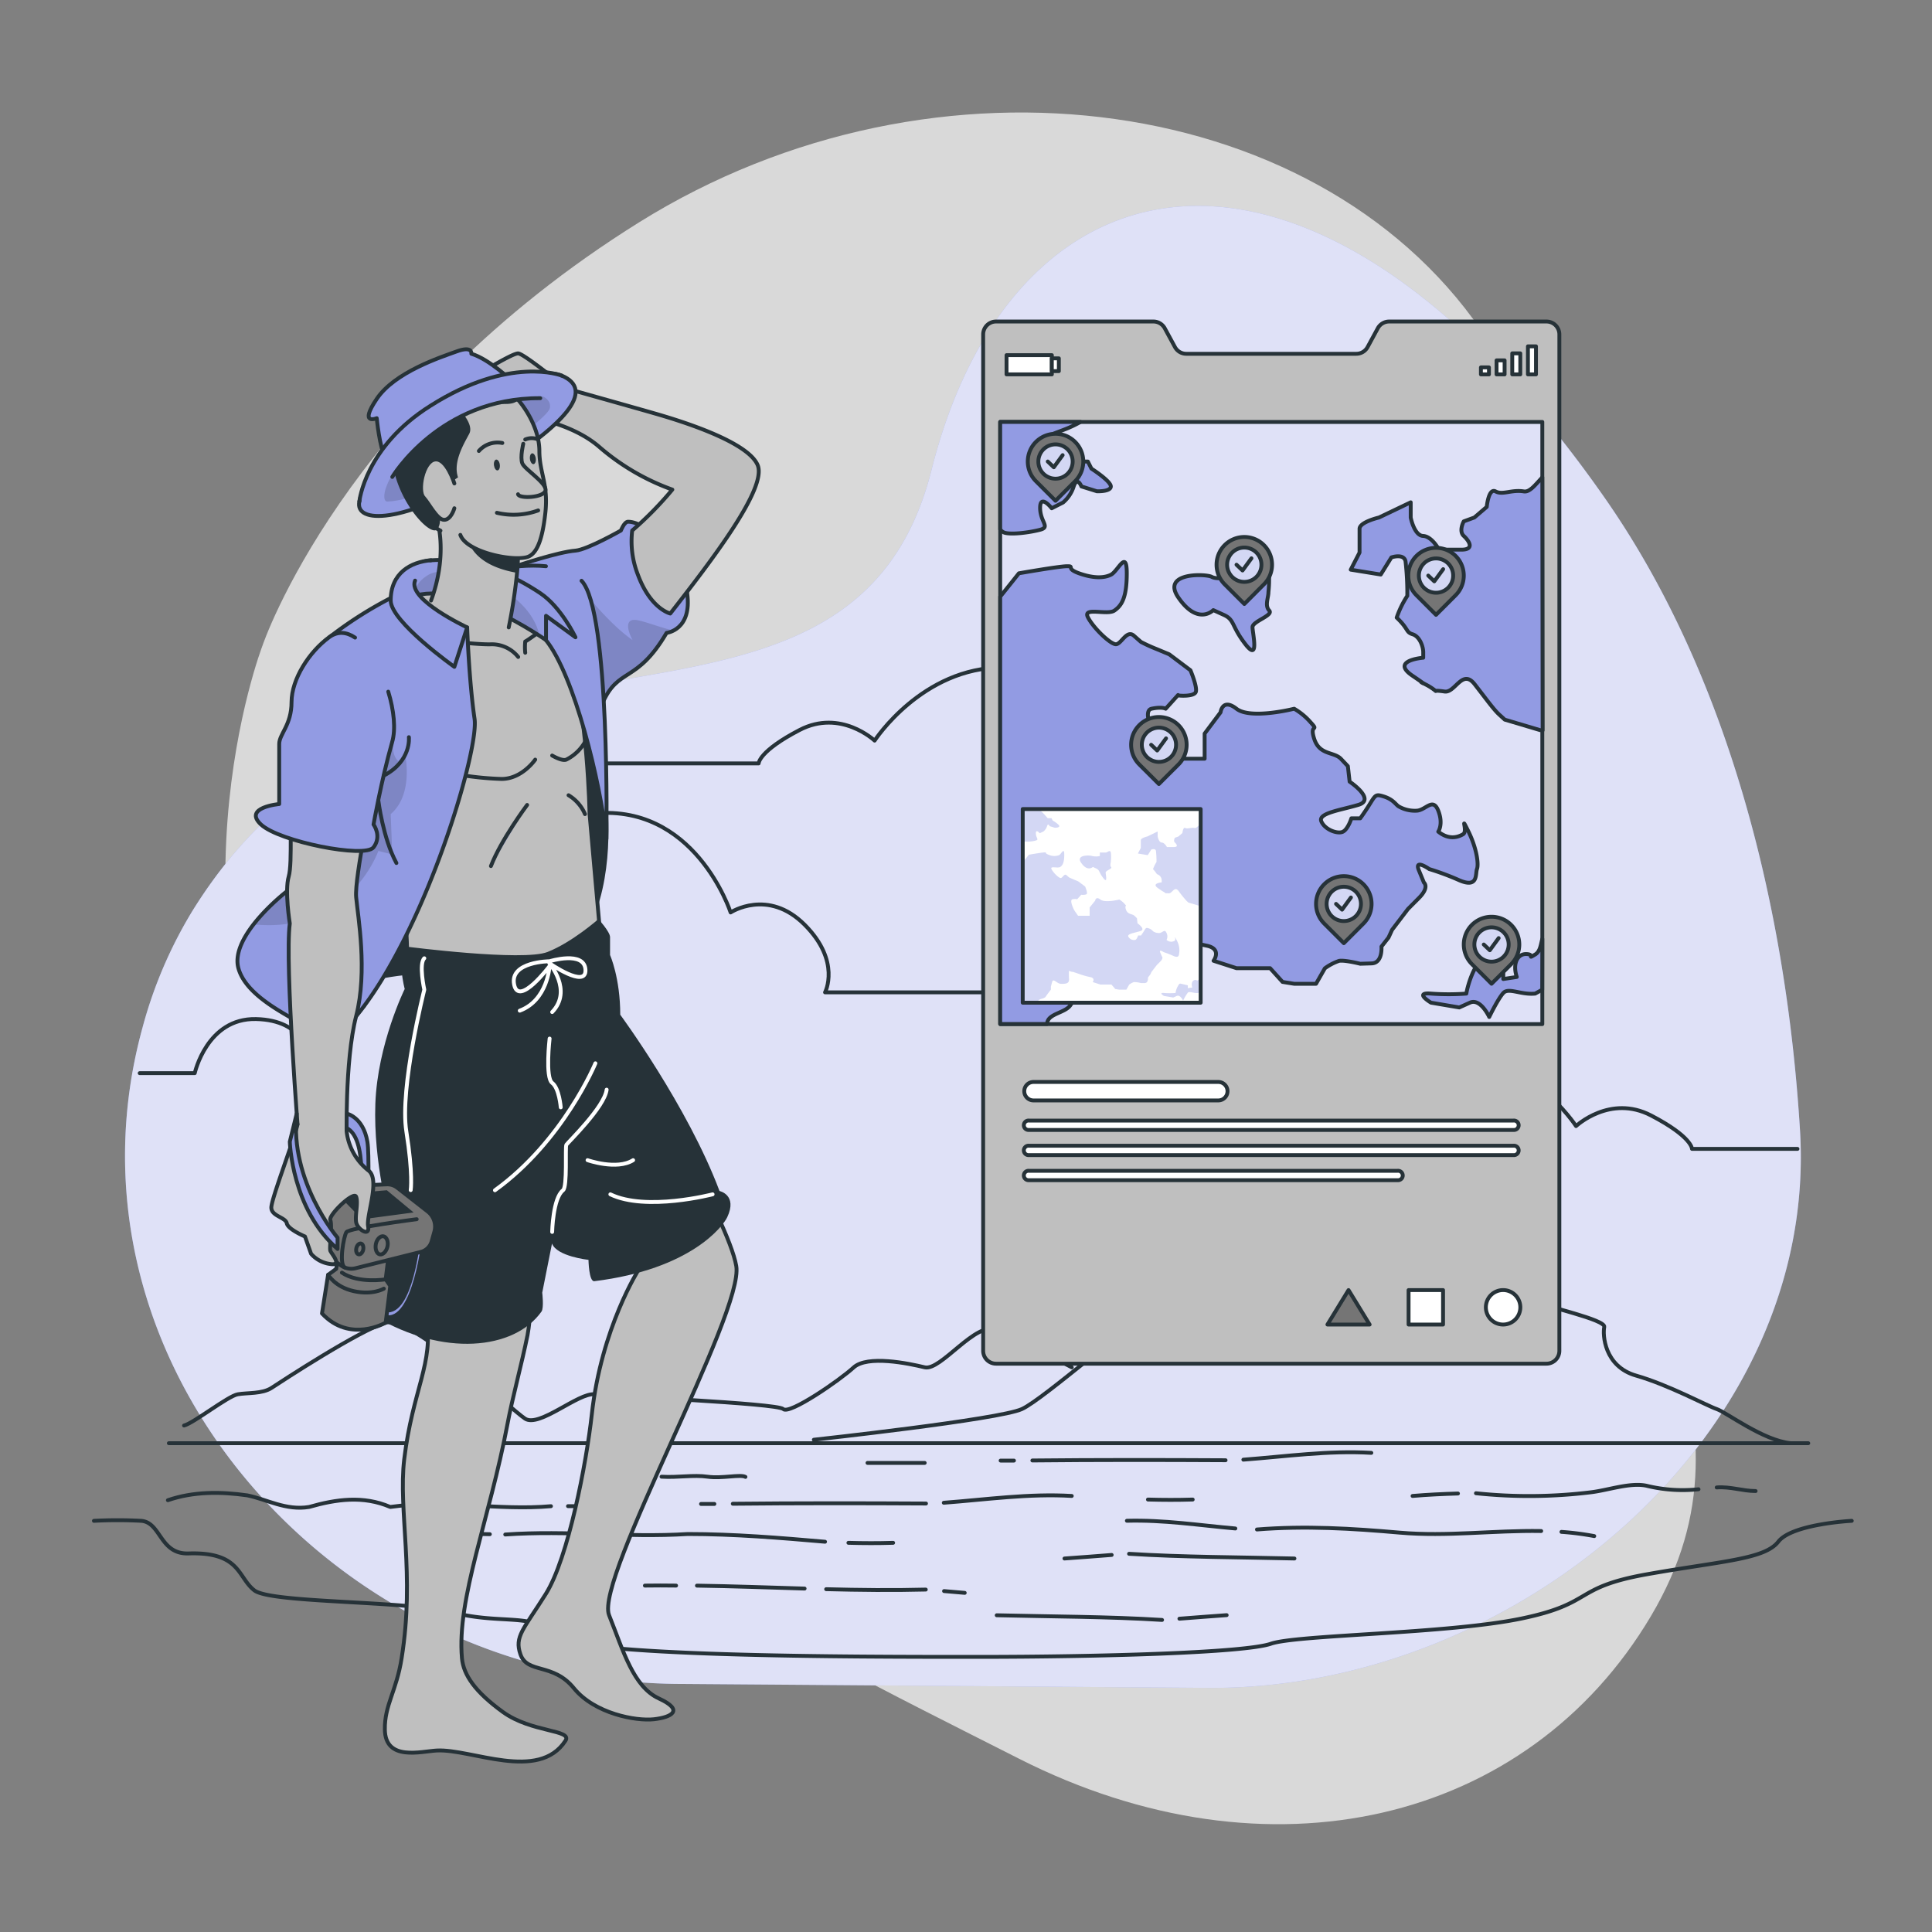 <svg xmlns="http://www.w3.org/2000/svg" xmlns:xlink="http://www.w3.org/1999/xlink" viewBox="0 0 500 500"><rect x="0" y="0" width="500" height="500" fill="#808080" stroke="none"/><defs><clipPath id="freepik--clip-path--inject-1"><rect x="258.85" y="109.2" width="140.3" height="155.83" style="fill:#929BE3;stroke:#263238;stroke-linecap:round;stroke-linejoin:round"></rect></clipPath><clipPath id="freepik--clip-path-2--inject-1"><path d="M303.06,195.88h0a4.43,4.43,0,1,1,0-6.27h0A4.42,4.42,0,0,1,303.06,195.88Z" style="fill:#929BE3;stroke:#263238;stroke-linecap:round;stroke-linejoin:round"></path></clipPath><clipPath id="freepik--clip-path-3--inject-1"><path d="M276.31,122.58h0a4.44,4.44,0,1,1,0-6.27h0A4.44,4.44,0,0,1,276.31,122.58Z" style="fill:#929BE3;stroke:#263238;stroke-linecap:round;stroke-linejoin:round"></path></clipPath><clipPath id="freepik--clip-path-4--inject-1"><path d="M325.16,149.29h0a4.44,4.44,0,1,1,0-6.28h0A4.45,4.45,0,0,1,325.16,149.29Z" style="fill:#929BE3;stroke:#263238;stroke-linecap:round;stroke-linejoin:round"></path></clipPath><clipPath id="freepik--clip-path-5--inject-1"><path d="M350.91,237.07h0a4.44,4.44,0,1,1,0-6.28h0A4.43,4.43,0,0,1,350.91,237.07Z" style="fill:#929BE3;stroke:#263238;stroke-linecap:round;stroke-linejoin:round"></path></clipPath><clipPath id="freepik--clip-path-6--inject-1"><path d="M374.78,152.1h0a4.44,4.44,0,1,1,0-6.28h0A4.45,4.45,0,0,1,374.78,152.1Z" style="fill:#929BE3;stroke:#263238;stroke-linecap:round;stroke-linejoin:round"></path></clipPath><clipPath id="freepik--clip-path-7--inject-1"><path d="M389.15,247.57h0a4.44,4.44,0,1,1,0-6.27h0A4.44,4.44,0,0,1,389.15,247.57Z" style="fill:#929BE3;stroke:#263238;stroke-linecap:round;stroke-linejoin:round"></path></clipPath><clipPath id="freepik--clip-path-8--inject-1"><rect x="264.68" y="209.38" width="46.05" height="50.12" style="fill:#fff;stroke:#263238;stroke-linecap:round;stroke-linejoin:round"></rect></clipPath><clipPath id="freepik--clip-path-9--inject-1"><path d="M133.94,146.38s10.5-3.54,15-3.88c3-.23,11.75-5.2,11.75-5.2s.86-2.27,1.85-2.28c5.25,0,14.09,9.52,15.31,18.58,1.28,9.5-5.34,10.19-5.34,10.19-7.78,13.25-12.52,8.79-16.61,18.26C153.73,187.07,133.94,146.38,133.94,146.38Z" style="fill:#929BE3;stroke:#263238;stroke-linecap:round;stroke-linejoin:round"></path></clipPath><clipPath id="freepik--clip-path-10--inject-1"><path d="M111.55,145c12.45-.85,22.81,4.86,28.27,8.51s9.11,11.42,9.11,11.42l-7.62-5.56v6.29s-24.29-17.07-35.93-10.6C105.38,155.05,103.39,145.54,111.55,145Z" style="fill:#929BE3;stroke:#263238;stroke-linecap:round;stroke-linejoin:round"></path></clipPath><clipPath id="freepik--clip-path-11--inject-1"><path d="M93,129.8c-1.24,5.76,11.3,5.89,32.48-7s28.66-21.89,19.9-25.59S97.57,108.3,93,129.8Z" style="fill:#929BE3;stroke:#263238;stroke-linecap:round;stroke-linejoin:round"></path></clipPath><clipPath id="freepik--clip-path-12--inject-1"><path d="M120.9,162.37s.48,13.85,1.92,23.69-19.35,77.32-43,87.15c0,0,1.83-4.62,0-6.87S64.07,259,61.71,250.62s12.23-19.71,12.23-19.71,17.5-14.6,14.22-23.71-2.92-42.28-2.92-42.28a102,102,0,0,1,18.23-11.32s7.18,9.86,10.52,11.32S120.9,162.37,120.9,162.37Z" style="fill:#929BE3;stroke:#263238;stroke-linecap:round;stroke-linejoin:round"></path></clipPath></defs><g id="freepik--background-simple--inject-1"><path d="M67.93,167.09s-27.88,72,11.3,144.5S199.11,422.39,263.7,455.14s131.66,16.8,163.53-36.84-11.84-91.93-11.9-168.42,11.45-96.74-30-161.36-143.06-78.93-219.9-31S67.93,167.09,67.93,167.09Z" style="fill:#fff;opacity:0.7"></path><path d="M313.61,436.83c78.95,0,157.05-65.5,152.23-144.3C462.31,235,447.37,174.84,415.4,129,341,22.31,262.56,36.3,241.08,121.61s-134.39,22.58-191.2,114a115.14,115.14,0,0,0-13,30.35C13.07,352.6,86.78,435.8,176.62,435.8Z" style="fill:#929BE3"></path><path d="M313.61,436.83c78.95,0,157.05-65.5,152.23-144.3C462.31,235,447.37,174.84,415.4,129,341,22.31,262.56,36.3,241.08,121.61s-134.39,22.58-191.2,114a115.14,115.14,0,0,0-13,30.35C13.07,352.6,86.78,435.8,176.62,435.8Z" style="fill:#fff;opacity:0.7"></path></g><g id="freepik--Beach--inject-1"><line x1="43.7" y1="373.5" x2="467.98" y2="373.5" style="fill:none;stroke:#263238;stroke-linecap:round;stroke-linejoin:round"></line><path d="M377.32,386.52c-3.92.11-7.85.3-11.75.63" style="fill:none;stroke:#263238;stroke-linecap:round;stroke-linejoin:round"></path><path d="M439.57,385.42a39.21,39.21,0,0,1-13.45-.91c-4.2-.91-9.95,1.16-14.4,1.69a131.46,131.46,0,0,1-29.74.25" style="fill:none;stroke:#263238;stroke-linecap:round;stroke-linejoin:round"></path><path d="M454.35,385.88c-3.38,0-6.52-1.2-10.07-.93" style="fill:none;stroke:#263238;stroke-linecap:round;stroke-linejoin:round"></path><path d="M404.1,396.45a73.25,73.25,0,0,1,8.49,1.09" style="fill:none;stroke:#263238;stroke-linecap:round;stroke-linejoin:round"></path><path d="M325.3,395.83c12.49-1,24.61-.27,37,.82,12.18,1.06,24.37-.63,36.56-.42" style="fill:none;stroke:#263238;stroke-linecap:round;stroke-linejoin:round"></path><path d="M291.64,393.57c9.61-.25,18.57,1.16,28.07,2" style="fill:none;stroke:#263238;stroke-linecap:round;stroke-linejoin:round"></path><path d="M184.88,389.22l-3.45,0" style="fill:none;stroke:#263238;stroke-linecap:round;stroke-linejoin:round"></path><path d="M239.65,389.11c-16.66-.09-33.31-.11-50,.06" style="fill:none;stroke:#263238;stroke-linecap:round;stroke-linejoin:round"></path><path d="M277.37,387.15c-11.1-.66-22.08.93-33.12,1.76" style="fill:none;stroke:#263238;stroke-linecap:round;stroke-linejoin:round"></path><path d="M147,389.79h14.8" style="fill:none;stroke:#263238;stroke-linecap:round;stroke-linejoin:round"></path><path d="M43.45,388.25C50,386,57,386,64,387c5,1,10,4,16,3,7-2,14-3,21,0,14-2,28,1,41.59-.2" style="fill:none;stroke:#263238;stroke-linecap:round;stroke-linejoin:round"></path><path d="M219.57,399.28c3.85.11,7.71.12,11.57,0" style="fill:none;stroke:#263238;stroke-linecap:round;stroke-linejoin:round"></path><path d="M130.76,397.13C147,396,162,398,178,397c12,0,24,1,35.52,2" style="fill:none;stroke:#263238;stroke-linecap:round;stroke-linejoin:round"></path><path d="M262.41,378l-3.45,0" style="fill:none;stroke:#263238;stroke-linecap:round;stroke-linejoin:round"></path><path d="M317.18,377.91c-16.66-.09-33.31-.11-50,.06" style="fill:none;stroke:#263238;stroke-linecap:round;stroke-linejoin:round"></path><path d="M354.9,376c-11.1-.66-22.08.93-33.12,1.76" style="fill:none;stroke:#263238;stroke-linecap:round;stroke-linejoin:round"></path><path d="M224.51,378.6h14.8" style="fill:none;stroke:#263238;stroke-linecap:round;stroke-linejoin:round"></path><path d="M297.09,388.08c3.86.11,7.72.12,11.58,0" style="fill:none;stroke:#263238;stroke-linecap:round;stroke-linejoin:round"></path><path d="M244.32,411.77l5.35.46" style="fill:none;stroke:#263238;stroke-linecap:round;stroke-linejoin:round"></path><path d="M213.81,411.28c8.59.22,17.19.32,25.78.1" style="fill:none;stroke:#263238;stroke-linecap:round;stroke-linejoin:round"></path><path d="M180.37,410.36c9.29.14,18.58.49,27.86.76" style="fill:none;stroke:#263238;stroke-linecap:round;stroke-linejoin:round"></path><path d="M166.9,410.35q4-.06,8.07,0" style="fill:none;stroke:#263238;stroke-linecap:round;stroke-linejoin:round"></path><path d="M115,396.8l11.77.25" style="fill:none;stroke:#263238;stroke-linecap:round;stroke-linejoin:round"></path><path d="M171.2,382.17c4.34.26,8.23-.53,11.93,0s8.49-.68,9.79.05" style="fill:none;stroke:#263238;stroke-linecap:round;stroke-linejoin:round"></path><path d="M292.2,402.12C306,403,321,403,335,403.34" style="fill:none;stroke:#263238;stroke-linecap:round;stroke-linejoin:round"></path><path d="M275.48,403.34c4.08-.27,8.15-.62,12.22-.92" style="fill:none;stroke:#263238;stroke-linecap:round;stroke-linejoin:round"></path><path d="M300.74,419.24c-13.8-.87-28.8-.87-42.79-1.21" style="fill:none;stroke:#263238;stroke-linecap:round;stroke-linejoin:round"></path><path d="M317.46,418c-4.08.27-8.15.62-12.23.92" style="fill:none;stroke:#263238;stroke-linecap:round;stroke-linejoin:round"></path><path d="M479.23,393.59s-15.43.79-19,5.39-14.64,5-34,8.44-13.45,7.54-32.64,11.49-57.95,4.15-64.69,6.49-44.3,3.4-76.19,3.4-105.38,0-109.8-5.74-13.38-2.57-25.58-5.73-47.14-2.37-51.5-5.74-3.56-10-17-9.56c-7.51.27-7.12-8-12.26-8.44a115.86,115.86,0,0,0-12.26,0" style="fill:none;stroke:#263238;stroke-linecap:round;stroke-linejoin:round"></path><path d="M210.62,372.6s48-5.23,53.85-7.94,28.91-23.42,32.62-23.75,18.65,2,20.09,3.22,20.46-17.29,24.2-20.9,13.24-10.57,16.4-8.67,4.91,5.55,9.58,8.67,23.91,6.13,23.91,6.13,2.11,5.68,5.48,7.27,18.86,4.88,18.43,6.79-.06,10.22,8.26,12.59,18.33,7.8,20.84,8.65,12,8.13,19.13,8.84" style="fill:none;stroke:#263238;stroke-linecap:round;stroke-linejoin:round"></path><path d="M277.37,353.86s-14.11-7.38-19.47-9.73-14.42,10.74-18.59,9.73-14.85-3.23-18.41.05-16.61,12.27-18.2,10.75-44.62-3.34-48.81-3.82-14.32,8.7-18,6.31-29.39-26.67-36-24.85-27.18,15.29-29.6,16.88-6.24,1.22-8.76,1.66S50,368.38,47.63,368.92" style="fill:none;stroke:#263238;stroke-linecap:round;stroke-linejoin:round"></path><path d="M283.69,183.6s-3.11-10.8-24.08-10.86-33.26,18.93-33.26,18.93-8.79-8.27-19.41-2.75-10.6,8.65-10.6,8.65H109.05" style="fill:none;stroke:#263238;stroke-linecap:round;stroke-linejoin:round"></path><path d="M350.54,283.36s3.11-10.81,24.08-10.86,33.26,18.93,33.26,18.93,8.79-8.27,19.41-2.75,10.6,8.65,10.6,8.65h27.3" style="fill:none;stroke:#263238;stroke-linecap:round;stroke-linejoin:round"></path><path d="M273.12,256.82h-59.6s4.22-8-5.29-17.51-19.15-3.17-19.15-3.17-9.32-28.88-36.52-25.49-30.06,27.13-30.06,27.13-5.81-5.83-17.65-2-13.63,18.49-10.7,24.66c0,0-13.48,2.37-14.38,12.78,0,0-.83-9.21-13.52-9.49s-15.85,14-15.85,14H36.15" style="fill:none;stroke:#263238;stroke-linecap:round;stroke-linejoin:round"></path></g><g id="freepik--Map--inject-1"><path d="M356.58,84.94l-2.65,4.88A3.32,3.32,0,0,1,351,91.56H307a3.32,3.32,0,0,1-2.92-1.74l-2.65-4.88a3.34,3.34,0,0,0-2.92-1.73H257.77a3.33,3.33,0,0,0-3.33,3.32V349.59a3.33,3.33,0,0,0,3.33,3.33H400.23a3.33,3.33,0,0,0,3.33-3.33V86.53a3.33,3.33,0,0,0-3.33-3.32H359.5A3.34,3.34,0,0,0,356.58,84.94Z" style="fill:#bfbfbf;stroke:#263238;stroke-linecap:round;stroke-linejoin:round"></path><rect x="258.85" y="109.2" width="140.3" height="155.83" style="fill:#929BE3"></rect><g style="clip-path:url(#freepik--clip-path--inject-1)"><rect x="258.85" y="109.2" width="140.3" height="155.83" style="fill:#fff;opacity:0.7"></rect></g><rect x="258.85" y="109.2" width="140.3" height="155.83" style="fill:none;stroke:#263238;stroke-linecap:round;stroke-linejoin:round"></rect><path d="M399.15,123.54c-1.78,1.86-3.23,3.89-4.77,3.64-3.2-.52-5.49,1-7.32,0s-2.29,4-2.29,4l-3.21,2.75-2.74,1s-1.38,2.49,0,3.77,2.9,3.55-.61,3.55h-5.8s-1.83-3.46-4.12-3.55-3.2-4.76-3.2-4.76V130l-8.24,3.94s-5,1.16-5,2.92V143l-2.28,4.43,7.77,1.26,2.75-4.43s3.2-1.12,3.66,1a73.5,73.5,0,0,1,.46,8.94,25.17,25.17,0,0,0-2.75,5.64c3.21,3.05,2.29,3.74,4.13,4.31s2.74,3.19,2.74,4.63v1.44s-8.7.68-2.74,4.69c1.8,1.22,2.51,1.72,2.71,1.89-1.18-.65,0,.07.06.07a.15.15,0,0,0,0-.06l.47.27a14.27,14.27,0,0,1,2.74,1.76c0-.08.43-.15,2.29.13,2.75.4,4.58-6,7.78-1.89s5,6.64,6.41,7.9l1.38,1.26,9.15,2.72.65.05Z" style="fill:#929BE3;stroke:#263238;stroke-linecap:round;stroke-linejoin:round"></path><path d="M380,215.12c-2.29-4.58,0,0-1.37.79s-3.66,1.5-6.41-.68c0,0,1.37-1.94,0-5.43s-3.2-.18-5.5,0a8.37,8.37,0,0,1-4.57-1c-.92-.43-1.38-1.86-4.12-2.7s-1.83-.08-6,5.68h-2.29s-.91,2.94-2.29,3.51-4.58-.57-5.49-2.72,5-2.89,9.61-4.28-2.29-6-2.29-6l-.45-4L347,196.35c-1.83-1.83-5.49-.91-6.86-5.07s1.37-1.8-.92-4.31a17,17,0,0,0-4.29-3.55s-11.27,2.86-14.93,0-4.12.93-4.12.93l-4.12,5.5v6.5H302.6L299.39,192s-4.11-8-1.37-8.58,3.66,0,3.66,0l3.2-3.55.08.09c.07.1,4,.37,4.5-.85s-1.37-5.64-1.37-5.64l-5.49-4.13L299.39,168a43.07,43.07,0,0,1-4.11-1.87l-1.83-1.61c-1.84-1.62-3.21,2.07-4.59,2.21s-5.95-4.26-7.32-7,5-.43,6.86-1.71,3.21-3.3,3.21-9.65-2.29-.52-4.12.38-4.58.93-8.24-.38-.91-1.89-3.2-1.83-12.36,1.83-12.36,1.83-2.44,3.07-4.84,6.05V265H271c0-.15,0,.14,0,0,0-2.68,4.58-2.77,6-4.83s4.11-5.55,4.11-5.55V252.2l.92-3.5c.91-3.49,3.66,1.2,6.86,1.36s6-.16,6.42-2.45,0,0,0-5,0-1.91,3.2-2l5.95,2a65.15,65.15,0,0,0,7.78,2.12c4.12.83,1.83,3.92,1.83,3.92l5.95,1.92h8.69l3.21,3.55,3,.48h5.67l2.28-4a13.87,13.87,0,0,1,3.66-1.92c1.38-.29,5.5.74,5.5.74l2.93-.09c2.93-.09,2.56-4.35,2.56-4.35l1.83-2.34.92-2,4.11-5.39,2.83-2.84c2.83-2.84,1.3-4,1.3-4l-1.3-3.15c-1.29-3.14,2.67-.35,2.67-.35a67.52,67.52,0,0,1,7.78,2.9c5,2.15,4.12-1.69,4.58-2.9S382.24,219.69,380,215.12Z" style="fill:#929BE3;stroke:#263238;stroke-linecap:round;stroke-linejoin:round"></path><path d="M305,154.7c-4.67-6.69,7.25-6.21,8.62-5.4s5.95,0,5.95,0v-2.78s3.21.06,4.58,0,3.66-2.65,4.12.25a29.69,29.69,0,0,1,0,6.48c0,1.45-1,3.48.2,4.75s-4.32,2.77-4.32,4.31,1.83,9.15-1.83,4.43-2.77-6.29-5.5-7.56L314,157.9S310.06,162,305,154.7Z" style="fill:#929BE3;stroke:#263238;stroke-linecap:round;stroke-linejoin:round"></path><path d="M282.46,121.28l-.92-1.83h-3.05s-4.73-5.49-6.1-6.48c-1.14-.81,2.75-1.17,7.24-3.78H258.85V137a2.29,2.29,0,0,0,1.18.88c1.83.52,6.41-.06,9.15-.78s0-2,0-5.69,3,.13,3,.13l2.95-1.5a9,9,0,0,0,2.74-4.15c.92-2.76,2,0,2,0l4,1.25s3.61.15,3.61-1.25S282.46,121.28,282.46,121.28Z" style="fill:#929BE3;stroke:#263238;stroke-linecap:round;stroke-linejoin:round"></path><path d="M399.15,243c-.38,1.22-.48,3.19-1.81,4-2.29,1.37,0,0-2.29-.09s-3.66,2.38-2.51,5.93l-3.49.53v-2.27l-5.9-1.36-.75.16c-.76.17-2.45,4.42-2.91,7.24a61.61,61.61,0,0,1-9.15,0c-4.58-.38,0,2.35,0,2.35l7.32,1.24,2.75-1.24c2.74-1.24,5,3.7,5,3.7s2.29-4.75,3.66-6.22,4.58.56,8.24.17l1.81-1Z" style="fill:#929BE3;stroke:#263238;stroke-linecap:round;stroke-linejoin:round"></path><path d="M305,187.67h0a7.18,7.18,0,0,0-10.16,0h0a7.18,7.18,0,0,0,0,10.16l5.08,5.07,5.08-5.07A7.19,7.19,0,0,0,305,187.67Z" style="fill:#757575;stroke:#263238;stroke-linecap:round;stroke-linejoin:round"></path><path d="M303.06,195.88h0a4.43,4.43,0,1,1,0-6.27h0A4.42,4.42,0,0,1,303.06,195.88Z" style="fill:#929BE3"></path><g style="clip-path:url(#freepik--clip-path-2--inject-1)"><path d="M303.06,195.88h0a4.43,4.43,0,1,1,0-6.27h0A4.42,4.42,0,0,1,303.06,195.88Z" style="fill:#fff;opacity:0.6"></path></g><path d="M303.06,195.88h0a4.43,4.43,0,1,1,0-6.27h0A4.42,4.42,0,0,1,303.06,195.88Z" style="fill:none;stroke:#263238;stroke-linecap:round;stroke-linejoin:round"></path><polyline points="297.92 192.75 299.48 194.23 301.77 191.09" style="fill:none;stroke:#263238;stroke-linecap:round;stroke-linejoin:round"></polyline><path d="M278.25,114.37h0a7.18,7.18,0,0,0-10.16,0h0a7.18,7.18,0,0,0,0,10.15l5.08,5.08,5.08-5.08A7.18,7.18,0,0,0,278.25,114.37Z" style="fill:#757575;stroke:#263238;stroke-linecap:round;stroke-linejoin:round"></path><path d="M276.31,122.58h0a4.44,4.44,0,1,1,0-6.27h0A4.44,4.44,0,0,1,276.31,122.58Z" style="fill:#929BE3"></path><g style="clip-path:url(#freepik--clip-path-3--inject-1)"><path d="M276.31,122.58h0a4.44,4.44,0,1,1,0-6.27h0A4.44,4.44,0,0,1,276.31,122.58Z" style="fill:#fff;opacity:0.6"></path></g><path d="M276.31,122.58h0a4.44,4.44,0,1,1,0-6.27h0A4.44,4.44,0,0,1,276.31,122.58Z" style="fill:none;stroke:#263238;stroke-linecap:round;stroke-linejoin:round"></path><polyline points="271.16 119.44 272.72 120.93 275.01 117.79" style="fill:none;stroke:#263238;stroke-linecap:round;stroke-linejoin:round"></polyline><path d="M327.1,141.07h0a7.18,7.18,0,0,0-10.15,0h0a7.18,7.18,0,0,0,0,10.16l5.08,5.08,5.07-5.08A7.18,7.18,0,0,0,327.1,141.07Z" style="fill:#757575;stroke:#263238;stroke-linecap:round;stroke-linejoin:round"></path><path d="M325.16,149.29h0a4.44,4.44,0,1,1,0-6.28h0A4.45,4.45,0,0,1,325.16,149.29Z" style="fill:#929BE3"></path><g style="clip-path:url(#freepik--clip-path-4--inject-1)"><path d="M325.16,149.29h0a4.44,4.44,0,1,1,0-6.28h0A4.45,4.45,0,0,1,325.16,149.29Z" style="fill:#fff;opacity:0.6"></path></g><path d="M325.16,149.29h0a4.44,4.44,0,1,1,0-6.28h0A4.45,4.45,0,0,1,325.16,149.29Z" style="fill:none;stroke:#263238;stroke-linecap:round;stroke-linejoin:round"></path><polyline points="320.01 146.15 321.57 147.64 323.87 144.49" style="fill:none;stroke:#263238;stroke-linecap:round;stroke-linejoin:round"></polyline><path d="M352.86,228.85h0a7.18,7.18,0,0,0-10.16,0h0a7.18,7.18,0,0,0,0,10.16l5.08,5.08,5.08-5.08A7.19,7.19,0,0,0,352.86,228.85Z" style="fill:#757575;stroke:#263238;stroke-linecap:round;stroke-linejoin:round"></path><path d="M350.91,237.07h0a4.44,4.44,0,1,1,0-6.28h0A4.43,4.43,0,0,1,350.91,237.07Z" style="fill:#929BE3"></path><g style="clip-path:url(#freepik--clip-path-5--inject-1)"><path d="M350.91,237.07h0a4.44,4.44,0,1,1,0-6.28h0A4.43,4.43,0,0,1,350.91,237.07Z" style="fill:#fff;opacity:0.6"></path></g><path d="M350.91,237.07h0a4.44,4.44,0,1,1,0-6.28h0A4.43,4.43,0,0,1,350.91,237.07Z" style="fill:none;stroke:#263238;stroke-linecap:round;stroke-linejoin:round"></path><polyline points="345.77 233.93 347.33 235.42 349.62 232.27" style="fill:none;stroke:#263238;stroke-linecap:round;stroke-linejoin:round"></polyline><path d="M376.72,143.88h0a7.19,7.19,0,0,0-10.16,0h0a7.19,7.19,0,0,0,0,10.16l5.08,5.08,5.08-5.08A7.18,7.18,0,0,0,376.72,143.88Z" style="fill:#757575;stroke:#263238;stroke-linecap:round;stroke-linejoin:round"></path><path d="M374.78,152.1h0a4.44,4.44,0,1,1,0-6.28h0A4.45,4.45,0,0,1,374.78,152.1Z" style="fill:#929BE3"></path><g style="clip-path:url(#freepik--clip-path-6--inject-1)"><path d="M374.78,152.1h0a4.44,4.44,0,1,1,0-6.28h0A4.45,4.45,0,0,1,374.78,152.1Z" style="fill:#fff;opacity:0.6"></path></g><path d="M374.78,152.1h0a4.44,4.44,0,1,1,0-6.28h0A4.45,4.45,0,0,1,374.78,152.1Z" style="fill:none;stroke:#263238;stroke-linecap:round;stroke-linejoin:round"></path><polyline points="369.63 148.96 371.19 150.45 373.49 147.3" style="fill:none;stroke:#263238;stroke-linecap:round;stroke-linejoin:round"></polyline><path d="M391.09,239.36h0a7.18,7.18,0,0,0-10.16,0h0a7.18,7.18,0,0,0,0,10.16l5.08,5.07,5.08-5.07A7.19,7.19,0,0,0,391.09,239.36Z" style="fill:#757575;stroke:#263238;stroke-linecap:round;stroke-linejoin:round"></path><path d="M389.15,247.57h0a4.44,4.44,0,1,1,0-6.27h0A4.44,4.44,0,0,1,389.15,247.57Z" style="fill:#929BE3"></path><g style="clip-path:url(#freepik--clip-path-7--inject-1)"><path d="M389.15,247.57h0a4.44,4.44,0,1,1,0-6.27h0A4.44,4.44,0,0,1,389.15,247.57Z" style="fill:#fff;opacity:0.6"></path></g><path d="M389.15,247.57h0a4.44,4.44,0,1,1,0-6.27h0A4.44,4.44,0,0,1,389.15,247.57Z" style="fill:none;stroke:#263238;stroke-linecap:round;stroke-linejoin:round"></path><polyline points="384 244.44 385.56 245.92 387.85 242.78" style="fill:none;stroke:#263238;stroke-linecap:round;stroke-linejoin:round"></polyline><rect x="260.49" y="91.91" width="11.73" height="4.98" style="fill:#fff;stroke:#263238;stroke-linecap:round;stroke-linejoin:round"></rect><rect x="272.21" y="92.74" width="1.82" height="3.31" style="fill:#fff;stroke:#263238;stroke-linecap:round;stroke-linejoin:round"></rect><rect x="383.26" y="95.08" width="2.08" height="1.81" style="fill:#fff;stroke:#263238;stroke-linecap:round;stroke-linejoin:round"></rect><rect x="387.31" y="93.26" width="2.08" height="3.63" style="fill:#fff;stroke:#263238;stroke-linecap:round;stroke-linejoin:round"></rect><rect x="391.37" y="91.45" width="2.08" height="5.44" style="fill:#fff;stroke:#263238;stroke-linecap:round;stroke-linejoin:round"></rect><rect x="395.43" y="89.63" width="2.08" height="7.26" style="fill:#fff;stroke:#263238;stroke-linecap:round;stroke-linejoin:round"></rect><path d="M267.47,284.79h47.82a2.39,2.39,0,1,0,0-4.78H267.47a2.39,2.39,0,0,0,0,4.78Z" style="fill:#fff;stroke:#263238;stroke-linecap:round;stroke-linejoin:round"></path><path d="M391.7,290H266.3a1.22,1.22,0,1,0,0,2.43H391.7a1.22,1.22,0,1,0,0-2.43Z" style="fill:#fff;stroke:#263238;stroke-linecap:round;stroke-linejoin:round"></path><path d="M391.7,296.51H266.3a1.22,1.22,0,1,0,0,2.43H391.7a1.22,1.22,0,1,0,0-2.43Z" style="fill:#fff;stroke:#263238;stroke-linecap:round;stroke-linejoin:round"></path><path d="M361.7,303H266.3a1.22,1.22,0,1,0,0,2.43h95.4a1.22,1.22,0,1,0,0-2.43Z" style="fill:#fff;stroke:#263238;stroke-linecap:round;stroke-linejoin:round"></path><rect x="364.54" y="333.87" width="8.92" height="8.92" style="fill:#fff;stroke:#263238;stroke-linecap:round;stroke-linejoin:round"></rect><path d="M389,342.79h0a4.46,4.46,0,0,0,4.46-4.46h0a4.46,4.46,0,0,0-4.46-4.46h0a4.46,4.46,0,0,0-4.46,4.46h0A4.46,4.46,0,0,0,389,342.79Z" style="fill:#fff;stroke:#263238;stroke-linecap:round;stroke-linejoin:round"></path><polygon points="343.54 342.79 354.46 342.79 349 333.87 343.54 342.79" style="fill:#757575;stroke:#263238;stroke-linecap:round;stroke-linejoin:round"></polygon><rect x="264.68" y="209.38" width="46.05" height="50.12" style="fill:#fff"></rect><g style="clip-path:url(#freepik--clip-path-8--inject-1)"><g style="opacity:0.4"><path d="M310.73,213.08c-.59.61-1.06,1.28-1.57,1.2-1.05-.17-1.8.32-2.4,0s-.75,1.3-.75,1.3l-1.05.91-.9.32s-.46.82,0,1.24.95,1.16-.21,1.16H302s-.6-1.13-1.35-1.16-1.05-1.56-1.05-1.56v-1.3l-2.71,1.3s-1.65.38-1.65.95v2l-.75,1.45,2.55.42.91-1.45s1.05-.37,1.2.31a24.2,24.2,0,0,1,.15,2.93,8.24,8.24,0,0,0-.9,1.85c1,1,.75,1.23,1.35,1.42a1.69,1.69,0,0,1,.9,1.52v.47s-2.86.22-.9,1.54c.59.4.82.56.89.62-.39-.22,0,0,0,0a0,0,0,0,1,0,0l.15.09a4.69,4.69,0,0,1,.9.58s.14-.05.75,0c.9.13,1.5-2,2.56-.62a26.28,26.28,0,0,0,2.1,2.59l.45.42,3,.89.21,0Z" style="fill:#929BE3"></path><path d="M268.67,259.31v-.07c0-.88,1.5-.62,1.95-1.3s1.35-1.82,1.35-1.82v-.81l.31-1.15c.3-1.14,1.2.4,2.25.45s2-.05,2.1-.8,0,0,0-1.63,0-.62,1.06-.66l1.95.66a20.41,20.41,0,0,0,2.55.7c1.35.27.6,1.28.6,1.28l2,.64h2.85l1,1.16,1,.16h1.86l.75-1.32a4.72,4.72,0,0,1,1.2-.64,7.08,7.08,0,0,1,1.8.25l1,0c1,0,.84-1.43.84-1.43l.6-.77.31-.66,1.35-1.77.93-.93c.92-.93.42-1.32.42-1.32l-.42-1c-.43-1,.87-.12.87-.12a23.39,23.39,0,0,1,2.55,1c1.66.71,1.36-.55,1.51-1a5.44,5.44,0,0,0-.75-3.21c-.76-1.5,0,0-.45.26a1.74,1.74,0,0,1-2.11-.22,1.94,1.94,0,0,0,0-1.78c-.45-1.15-1.05-.06-1.8,0a2.74,2.74,0,0,1-1.5-.33c-.3-.14-.46-.61-1.36-.89s-.6,0-1.95,1.87h-.75s-.3,1-.75,1.15a1.71,1.71,0,0,1-1.8-.89c-.3-.7,1.65-.95,3.15-1.41s-.75-2-.75-2l-.15-1.32-.6-.6c-.6-.6-1.8-.3-2.25-1.66s.45-.59-.31-1.42a5.56,5.56,0,0,0-1.4-1.16s-3.7.94-4.9,0-1.36.3-1.36.3L282,234.85V237h-3L278,235.55s-1.35-2.62-.45-2.81,1.21,0,1.21,0l1.05-1.17,0,0s1.33.12,1.48-.28-.45-1.85-.45-1.85l-1.8-1.35-1.06-.44c-1.05-.44-1.35-.61-1.35-.61l-.6-.53c-.6-.53-1,.68-1.5.72s-1.95-1.39-2.4-2.3,1.65-.15,2.25-.56,1.05-1.09,1.05-3.17-.75-.17-1.35.12a3.57,3.57,0,0,1-2.71-.12c-1.2-.43-.3-.62-1.05-.6s-4.05.6-4.05.6-.8,1-1.59,2v36.1Z" style="fill:#929BE3"></path><path d="M279.81,223.31c-1.53-2.19,2.38-2,2.83-1.77a4.66,4.66,0,0,0,2,0v-.91s1,0,1.5,0,1.2-.87,1.35.08a9.84,9.84,0,0,1,0,2.13c0,.47-.32,1.14.07,1.56s-1.42.9-1.42,1.41.6,3-.6,1.45-.91-2.06-1.81-2.48l-.9-.42S281.49,225.72,279.81,223.31Z" style="fill:#929BE3"></path><path d="M272.43,212.34l-.3-.6h-1a26.24,26.24,0,0,0-2-2.12,3.3,3.3,0,0,0,2.38-.24h-6.82v8.11a.73.73,0,0,0,.39.28,8.1,8.1,0,0,0,3-.25c.9-.24,0-.67,0-1.87s1,0,1,0l1-.49a3,3,0,0,0,.9-1.36c.31-.91.65,0,.65,0l1.32.41s1.19.05,1.19-.41S272.43,212.34,272.43,212.34Z" style="fill:#929BE3"></path><path d="M310.73,252.3c-.13.4-.16,1-.6,1.31-.75.45,0,0-.75,0s-1.2.78-.82,1.95l-1.15.17V255l-1.93-.45-.25.06a5,5,0,0,0-1,2.37,20,20,0,0,1-3,0c-1.5-.12,0,.77,0,.77l2.4.41.91-.41c.9-.4,1.65,1.22,1.65,1.22a12.82,12.82,0,0,1,1.2-2.05c.45-.48,1.5.19,2.7.06l.6-.33Z" style="fill:#929BE3"></path></g></g><rect x="264.68" y="209.38" width="46.05" height="50.12" style="fill:none;stroke:#263238;stroke-linecap:round;stroke-linejoin:round"></rect></g><g id="freepik--Character--inject-1"><path d="M165.08,276.62s23.31,38.81,25.46,51c2.12,12-36.64,81-32.92,90.36s6.27,18.53,12.91,21.59,3.28,4.86-1.31,5.37-15.3-1.41-20.71-8.05-12-3.65-13.81-8.72c-1.63-4.66.79-6.46,6.56-15.67s10.49-33.72,11.9-46.48c2.48-22.44,12.17-37.5,12.17-37.5s-15.89-15.49-24.28-30.83Z" style="fill:#bfbfbf;stroke:#263238;stroke-linecap:round;stroke-linejoin:round"></path><path d="M140,297.88s-2,40.33-3.48,47.67-4,16.58-5.17,22.92c-4.67,24.73-13.17,45.27-11.8,60.66.39,4.36,3.42,8.73,10.61,13.94,7.41,5.36,18.05,4.52,16.18,7.42-6.93,10.73-24.39,2.06-33.3,2.54-4.13.23-13.33,2.84-13.44-5.45-.09-6.33,3-9.9,4.34-18.45,3.48-21.57-.9-38.26.67-51.46,2.16-18.05,7.75-25,5.71-36.59s-6-34.46-8.52-55.65S140,297.88,140,297.88Z" style="fill:#bfbfbf;stroke:#263238;stroke-linecap:round;stroke-linejoin:round"></path><path d="M133.94,146.38s10.5-3.54,15-3.88c3-.23,11.75-5.2,11.75-5.2s.86-2.27,1.85-2.28c5.25,0,14.09,9.52,15.31,18.58,1.28,9.5-5.34,10.19-5.34,10.19-7.78,13.25-12.52,8.79-16.61,18.26C153.73,187.07,133.94,146.38,133.94,146.38Z" style="fill:#929BE3"></path><g style="clip-path:url(#freepik--clip-path-9--inject-1)"><path d="M174.27,163.2a5.44,5.44,0,0,1-1.77.59c-7.78,13.25-12.52,8.79-16.61,18.26-.51,1.18-2-.15-3.94-2.88l1-23.89s5.63,6.88,10.77,10.37c0,0-2.64-4.65,0-5.19C165.28,160.13,169.46,162,174.27,163.2Z" style="fill-opacity:0.7;opacity:0.2"></path></g><path d="M133.94,146.38s10.5-3.54,15-3.88c3-.23,11.75-5.2,11.75-5.2s.86-2.27,1.85-2.28c5.25,0,14.09,9.52,15.31,18.58,1.28,9.5-5.34,10.19-5.34,10.19-7.78,13.25-12.52,8.79-16.61,18.26C153.73,187.07,133.94,146.38,133.94,146.38Z" style="fill:none;stroke:#263238;stroke-linecap:round;stroke-linejoin:round"></path><path d="M173.47,158.78c10.75-13.79,25.15-32.5,22.6-38.44s-19.14-11.2-26.8-13.39-22.6-6.38-22.6-6.38-11.12-9.11-12.59-9.11-9.1,4.69-9.1,4.69,3.46,11.53,3.62,11,17.15.42,26.46,8.48A59.59,59.59,0,0,0,174,126.71a89.7,89.7,0,0,1-10.39,10.59,23.65,23.65,0,0,0,1.46,11.39C168.36,157.63,173.47,158.78,173.47,158.78Z" style="fill:#bfbfbf;stroke:#263238;stroke-linecap:round;stroke-linejoin:round"></path><path d="M156.94,217.05c-.26,12.76-4.17,31.36-18.43,32.81s-36.32-.18-51.45,6.2S72.3,244,72.3,244s22.24-35.36,30.81-47,47.75-20.23,47.75-20.23S157.36,195.91,156.94,217.05Z" style="fill:#263238;stroke:#263238;stroke-linecap:round;stroke-linejoin:round"></path><path d="M90,164.19c9.84-10.59,30.69-13.93,30.69-13.93s21.69,6.15,26.55,19.76,5.34,40.63,5.34,40.63l4.38,49.47s-37,6.72-51.56,2.79c0,0,1.15-34.23-4.27-50S83.34,171.33,90,164.19Z" style="fill:#bfbfbf;stroke:#263238;stroke-linecap:round;stroke-linejoin:round"></path><path d="M141.29,146.54c-8.51-.86-18.47,2.15-18.47,2.15,10.1,3.77,18.49,17,18.49,17,7.31,9.13,14.05,36.46,15.63,51.4,0,0,1-59.11-6.44-66.79" style="fill:#929BE3;stroke:#263238;stroke-linecap:round;stroke-linejoin:round"></path><path d="M107.66,164.92s15,2,19.45,1.82a8.75,8.75,0,0,1,7,3.28" style="fill:#bfbfbf;stroke:#263238;stroke-linecap:round;stroke-linejoin:round"></path><path d="M141.17,162.37s-5,3.64-5.24,3.64a14.25,14.25,0,0,0,0,2.92" style="fill:#bfbfbf;stroke:#263238;stroke-linecap:round;stroke-linejoin:round"></path><path d="M111.55,145c12.45-.85,22.81,4.86,28.27,8.51s9.11,11.42,9.11,11.42l-7.62-5.56v6.29s-24.29-17.07-35.93-10.6C105.38,155.05,103.39,145.54,111.55,145Z" style="fill:#929BE3"></path><g style="clip-path:url(#freepik--clip-path-10--inject-1)"><path d="M139.63,164.53c-5.36-3.48-22.32-13.65-32.46-10.25,0-1.67.8-3.85,3.83-5.59C116.57,145.51,136.93,151.75,139.63,164.53Z" style="fill-opacity:0.7;opacity:0.2"></path></g><path d="M111.55,145c12.45-.85,22.81,4.86,28.27,8.51s9.11,11.42,9.11,11.42l-7.62-5.56v6.29s-24.29-17.07-35.93-10.6C105.38,155.05,103.39,145.54,111.55,145Z" style="fill:none;stroke:#263238;stroke-linecap:round;stroke-linejoin:round"></path><path d="M111.55,155.42c4.31-11.64,1.73-20.18,1.73-20.18a61.79,61.79,0,0,1,6.85-.2c6,.17,13.74,1.35,13.92,6.37a54,54,0,0,1-.24,6.84,139.13,139.13,0,0,1-2.15,14.12" style="fill:#bfbfbf;stroke:#263238;stroke-linecap:round;stroke-linejoin:round"></path><path d="M133.81,148.25c-12.91-2.23-12.91-9.76-12.91-9.76l-.77-3.45c6,.17,13.74,1.35,13.92,6.37A54,54,0,0,1,133.81,148.25Z" style="fill:#263238"></path><path d="M93,129.8c-1.24,5.76,11.3,5.89,32.48-7s28.66-21.89,19.9-25.59S97.57,108.3,93,129.8Z" style="fill:#929BE3"></path><g style="clip-path:url(#freepik--clip-path-11--inject-1)"><path d="M100.25,129.8c-2.52.08.21-12.34,18.89-22s24.09-5.15,23.1-2S113.58,129.38,100.25,129.8Z" style="fill-opacity:0.7;opacity:0.2"></path></g><path d="M93,129.8c-1.24,5.76,11.3,5.89,32.48-7s28.66-21.89,19.9-25.59S97.57,108.3,93,129.8Z" style="fill:none;stroke:#263238;stroke-linecap:round;stroke-linejoin:round"></path><path d="M119.14,138.43c1.53,4.37,13.14,6.85,17.19,5.77,2.86-.76,4.11-5.36,4.78-11.23.89-7.7-1.5-10.44-1.52-16.26,0-7.42-6.19-15.11-9.32-16.52-9.11-4.11-24.92,2.22-24.89,11.26.05,10.42,2.23,17.86,5.38,23.08a8.89,8.89,0,0,0,3.23,2.8" style="fill:#bfbfbf;stroke:#263238;stroke-linecap:round;stroke-linejoin:round"></path><path d="M135.93,113.74a4.21,4.21,0,0,1,3.35,0" style="fill:none;stroke:#263238;stroke-linecap:round;stroke-linejoin:round"></path><path d="M130,114.65a6.43,6.43,0,0,0-6.07,2.06" style="fill:none;stroke:#263238;stroke-linecap:round;stroke-linejoin:round"></path><path d="M129.35,120.24c.1.77-.15,1.44-.57,1.5s-.83-.53-.94-1.3.16-1.45.57-1.5S129.25,119.46,129.35,120.24Z" style="fill:#263238"></path><path d="M138.65,118.62c.11.77-.15,1.44-.56,1.5s-.84-.53-.94-1.3.15-1.45.57-1.5S138.55,117.85,138.65,118.62Z" style="fill:#263238"></path><path d="M135.42,114.85s-.86,3.49-.25,5.06,6.36,5.08,6,7-6.85,2.21-7.1,1" style="fill:#bfbfbf;stroke:#263238;stroke-linecap:round;stroke-linejoin:round"></path><path d="M139.28,132.1a18.65,18.65,0,0,1-10.68.61" style="fill:none;stroke:#263238;stroke-linecap:round;stroke-linejoin:round"></path><path d="M134.06,103.44s-.46,1.5-4.86,1-10.77,1.06-10.77,1.06,4.4,4.16,3,6.78-4.25,7.33-2.89,11.27a13.58,13.58,0,0,0-4.4,4.4c-1.36,2.58.71,6.58-.9,8.93s-10-6.56-11.54-16.54-1.06-17.5,10.17-21.48S133.45,99.05,134.06,103.44Z" style="fill:#263238"></path><path d="M117.59,125.12s-2-6.68-5.07-6.19-4.45,8.11-2.93,9.78,3.53,5.82,5.35,5.82,2.65-3,2.65-3" style="fill:#bfbfbf;stroke:#263238;stroke-linecap:round;stroke-linejoin:round"></path><path d="M132.57,98.65s-6-5.74-10.59-7.1c0,0,.4-2.13-3.77-.61s-16,5.31-20.71,12.29,0,5,0,5,.71,7.56,2.25,10.34C99.75,118.58,115,101.36,132.57,98.65Z" style="fill:#929BE3;stroke:#263238;stroke-linecap:round;stroke-linejoin:round"></path><path d="M101.52,123.43s12.24-20.54,38.3-20.38l5.51-5.85S132,91.94,111.42,105C94.38,115.71,93,129.8,93,129.8Z" style="fill:#929BE3"></path><path d="M101.52,123.43s12.24-20.54,38.3-20.38" style="fill:none;stroke:#263238;stroke-linecap:round;stroke-linejoin:round"></path><path d="M145.33,97.2S132,91.94,111.42,105C94.38,115.71,93,129.8,93,129.8" style="fill:none;stroke:#263238;stroke-linecap:round;stroke-linejoin:round"></path><path d="M105.32,245s30,3.88,36.38,1.37,13.18-8.52,13.18-8.52,3,3.32,3,4.66v4.65s2.64,5.91,2.64,15.45c0,0,17.42,23.61,25.69,45.62,0,0,4.72,1,2,6.78-1.06,2.28-9.37,13.48-34.4,16.56-1.42.17-1.51-5.52-1.51-5.52s-8.21-.88-9.44-4.23l-2.53,12.72s.48,3.93-.19,4.89c-7.11,10-25.55,11.72-43.09,1.26-1.62-1,2.52-7.11,2.52-7.11C97.09,329,100.9,316,100.9,316s-4.31-14.93-3.76-30.34,7.6-29.72,7.6-29.72S102.56,248,105.32,245Z" style="fill:#263238"></path><path d="M117.59,200.27a80.22,80.22,0,0,0,12.23,1.32c5.28,0,8.69-5,8.69-5" style="fill:none;stroke:#263238;stroke-linecap:round;stroke-linejoin:round"></path><path d="M142.9,195.53s2.59,1.55,3.67,1.05a11.51,11.51,0,0,0,4.82-4.56" style="fill:none;stroke:#263238;stroke-linecap:round;stroke-linejoin:round"></path><path d="M136.42,208.32s-6.74,9-9.37,15.82" style="fill:#929BE3;stroke:#263238;stroke-linecap:round;stroke-linejoin:round"></path><path d="M147.14,205.81a10.36,10.36,0,0,1,4.25,4.88" style="fill:#929BE3;stroke:#263238;stroke-linecap:round;stroke-linejoin:round"></path><path d="M120.9,162.37s.48,13.85,1.92,23.69-19.35,77.32-43,87.15c0,0,1.83-4.62,0-6.87S64.07,259,61.71,250.62s12.23-19.71,12.23-19.71,17.5-14.6,14.22-23.71-2.92-42.28-2.92-42.28a102,102,0,0,1,18.23-11.32s7.18,9.86,10.52,11.32S120.9,162.37,120.9,162.37Z" style="fill:#929BE3"></path><g style="clip-path:url(#freepik--clip-path-12--inject-1)"><path d="M101.11,210.69l.41,10.43-3.6-.9s-7.55,21.54-32.3,19a53.62,53.62,0,0,1,8.32-8.32s17.5-14.6,14.22-23.71c-1.21-3.35-1.92-10-2.34-17l16.18.58s-1.17,4.27,1.11,6.22l1.74-1.64S107.13,205.55,101.11,210.69Z" style="fill-opacity:0.7;opacity:0.2"></path></g><path d="M120.9,162.37s.48,13.85,1.92,23.69-19.35,77.32-43,87.15c0,0,1.83-4.62,0-6.87S64.07,259,61.71,250.62s12.23-19.71,12.23-19.71,17.5-14.6,14.22-23.71-2.92-42.28-2.92-42.28a102,102,0,0,1,18.23-11.32s7.18,9.86,10.52,11.32S120.9,162.37,120.9,162.37Z" style="fill:none;stroke:#263238;stroke-linecap:round;stroke-linejoin:round"></path><path d="M107.42,150.26c-2.06,4.86,13.48,12.11,13.48,12.11l-3.31,10.21s-16.46-11.68-16.48-17.16c0-7.17,5.22-10,10.44-10.43" style="fill:#929BE3;stroke:#263238;stroke-linecap:round;stroke-linejoin:round"></path><path d="M89.73,288.2s4.26.85,5.35,7.28-1.79,42.43,4.74,43.62,8.51-18.5,8.51-18.5l1.48-1s-2.31,23.24-10.2,21.16-7-19.21-6.53-26.22,2-22-4.6-23Z" style="fill:#929BE3;stroke:#263238;stroke-linecap:round;stroke-linejoin:round"></path><path d="M96.71,203.7s-5,23.48-4.54,28.49,3,19.11,0,30.78-2.43,32.51-2.43,32.51H77.34S73.65,249.28,75,239c0,0-1.36-8.44-.29-12.13s0-15.56,1.08-25.32S96.71,203.7,96.71,203.7Z" style="fill:#bfbfbf;stroke:#263238;stroke-linecap:round;stroke-linejoin:round"></path><path d="M100.48,179c1.46,4.79,2,9.71,1,13.08-2.82,10-4.81,21.3-4.81,21.3s2.23,3,0,5.91-24.38-1.48-29.13-5.91,4.72-5.3,4.72-5.3,0-12.94,0-15.53,3.19-4.88,3.19-10.85,4.6-13.05,9.75-16.8c2.22-1.62,4.52-1.35,6.69.11" style="fill:#929BE3;stroke:#263238;stroke-linecap:round;stroke-linejoin:round"></path><path d="M101,322c-.14.39-1.19,9.1-1.19,9.1L101,332.8l-1.19,9.5s-9.23,5.4-16.48-2.38l1.58-10,2.1-1.54,1.33-8.74Z" style="fill:#757575;stroke:#263238;stroke-linecap:round;stroke-linejoin:round"></path><path d="M82.35,323.44l6,4.12a4.54,4.54,0,0,0,3.65.66L108.89,324a3.91,3.91,0,0,0,2.82-2.74l.7-2.49a4.94,4.94,0,0,0-1.71-5.22l-7.87-6.15a4.18,4.18,0,0,0-2.78-.89l-19.81.85Z" style="fill:#757575;stroke:#263238;stroke-linecap:round;stroke-linejoin:round"></path><polygon points="87.36 309.09 93.69 315.56 107.04 313.78 100.12 308.04 87.36 309.09" style="fill:#263238"></polygon><path d="M89.2,328c-1.53-.92-.25-8,.44-9.11s18.2-3.36,18.2-3.36" style="fill:none;stroke:#263238;stroke-linecap:round;stroke-linejoin:round"></path><path d="M94,323.43c-.18.77-.72,1.31-1.21,1.19s-.74-.82-.57-1.6.72-1.3,1.21-1.19S94.14,322.66,94,323.43Z" style="fill:none;stroke:#263238;stroke-linecap:round;stroke-linejoin:round"></path><path d="M100.27,322.63c-.3,1.29-1.2,2.18-2,2s-1.25-1.38-1-2.67,1.2-2.19,2-2S100.56,321.33,100.27,322.63Z" style="fill:none;stroke:#263238;stroke-linecap:round;stroke-linejoin:round"></path><path d="M84.92,329.9s1.75,3.17,6.65,4.25,7.76-.64,7.76-.64" style="fill:none;stroke:#263238;stroke-linecap:round;stroke-linejoin:round"></path><path d="M99.82,331.09s-7,1.18-11.34-1.73" style="fill:none;stroke:#263238;stroke-linecap:round;stroke-linejoin:round"></path><path d="M77,291c-.87,3.94-6.78,19.26-6.78,21.51s3.69,2.5,4,4.08S78.92,320,78.92,320l1.59,4.48a7.92,7.92,0,0,0,4.92,2.64c3.34.53.35-2.64.06-3.43s.55-6.59,0-7.91,6.09-7.65,6.68-6.06-.32,4.74,0,6.59,3.63,3.95,3.1,1.05,3.29-12.24,0-14.5a15,15,0,0,1-5.57-10.15" style="fill:#bfbfbf;stroke:#263238;stroke-linecap:round;stroke-linejoin:round"></path><path d="M87.36,320.31S74.9,305.72,76.79,288.2L75,295.48s.49,17.51,12.36,27.75Z" style="fill:#929BE3;stroke:#263238;stroke-linecap:round;stroke-linejoin:round"></path><path d="M105.82,190.78s.73,6.17-6.49,9.94" style="fill:none;stroke:#263238;stroke-linecap:round;stroke-linejoin:round"></path><path d="M97.92,207.2s1.17,9.69,4.67,16.15" style="fill:none;stroke:#263238;stroke-linecap:round;stroke-linejoin:round"></path><path d="M142.9,318.82s.18-8.74,2.81-10.78c1.17-.9.51-11.21.86-11.77S156.45,286.52,157,282" style="fill:none;stroke:#fff;stroke-linecap:round;stroke-linejoin:round"></path><path d="M152.06,300.25s7.57,2.66,11.79,0" style="fill:none;stroke:#fff;stroke-linecap:round;stroke-linejoin:round"></path><path d="M184.42,309.09s-17.19,4.48-26.46,0" style="fill:none;stroke:#fff;stroke-linecap:round;stroke-linejoin:round"></path><path d="M154.09,275.18s-8.3,20.11-26,32.86" style="fill:none;stroke:#fff;stroke-linecap:round;stroke-linejoin:round"></path><path d="M142.9,261.92c5.39-5.6-.75-12.66-.75-12.66s9.63,6.73,9.37,1.72-9.3-2.21-9.3-2.21-10.32.06-9.17,6,9.17-4.74,9.17-4.74-.46,8.82-7.71,11.53" style="fill:none;stroke:#fff;stroke-linecap:round;stroke-linejoin:round"></path><path d="M109.81,248c-1.48,1.41,0,8.13,0,8.13s-6.43,25.47-4.65,36.67S106.29,308,106.29,308" style="fill:none;stroke:#fff;stroke-linecap:round;stroke-linejoin:round"></path><path d="M142.24,268.78s-1.17,10.09.66,11.47,2.22,6.33,2.22,6.33" style="fill:none;stroke:#fff;stroke-linecap:round;stroke-linejoin:round"></path></g></svg>